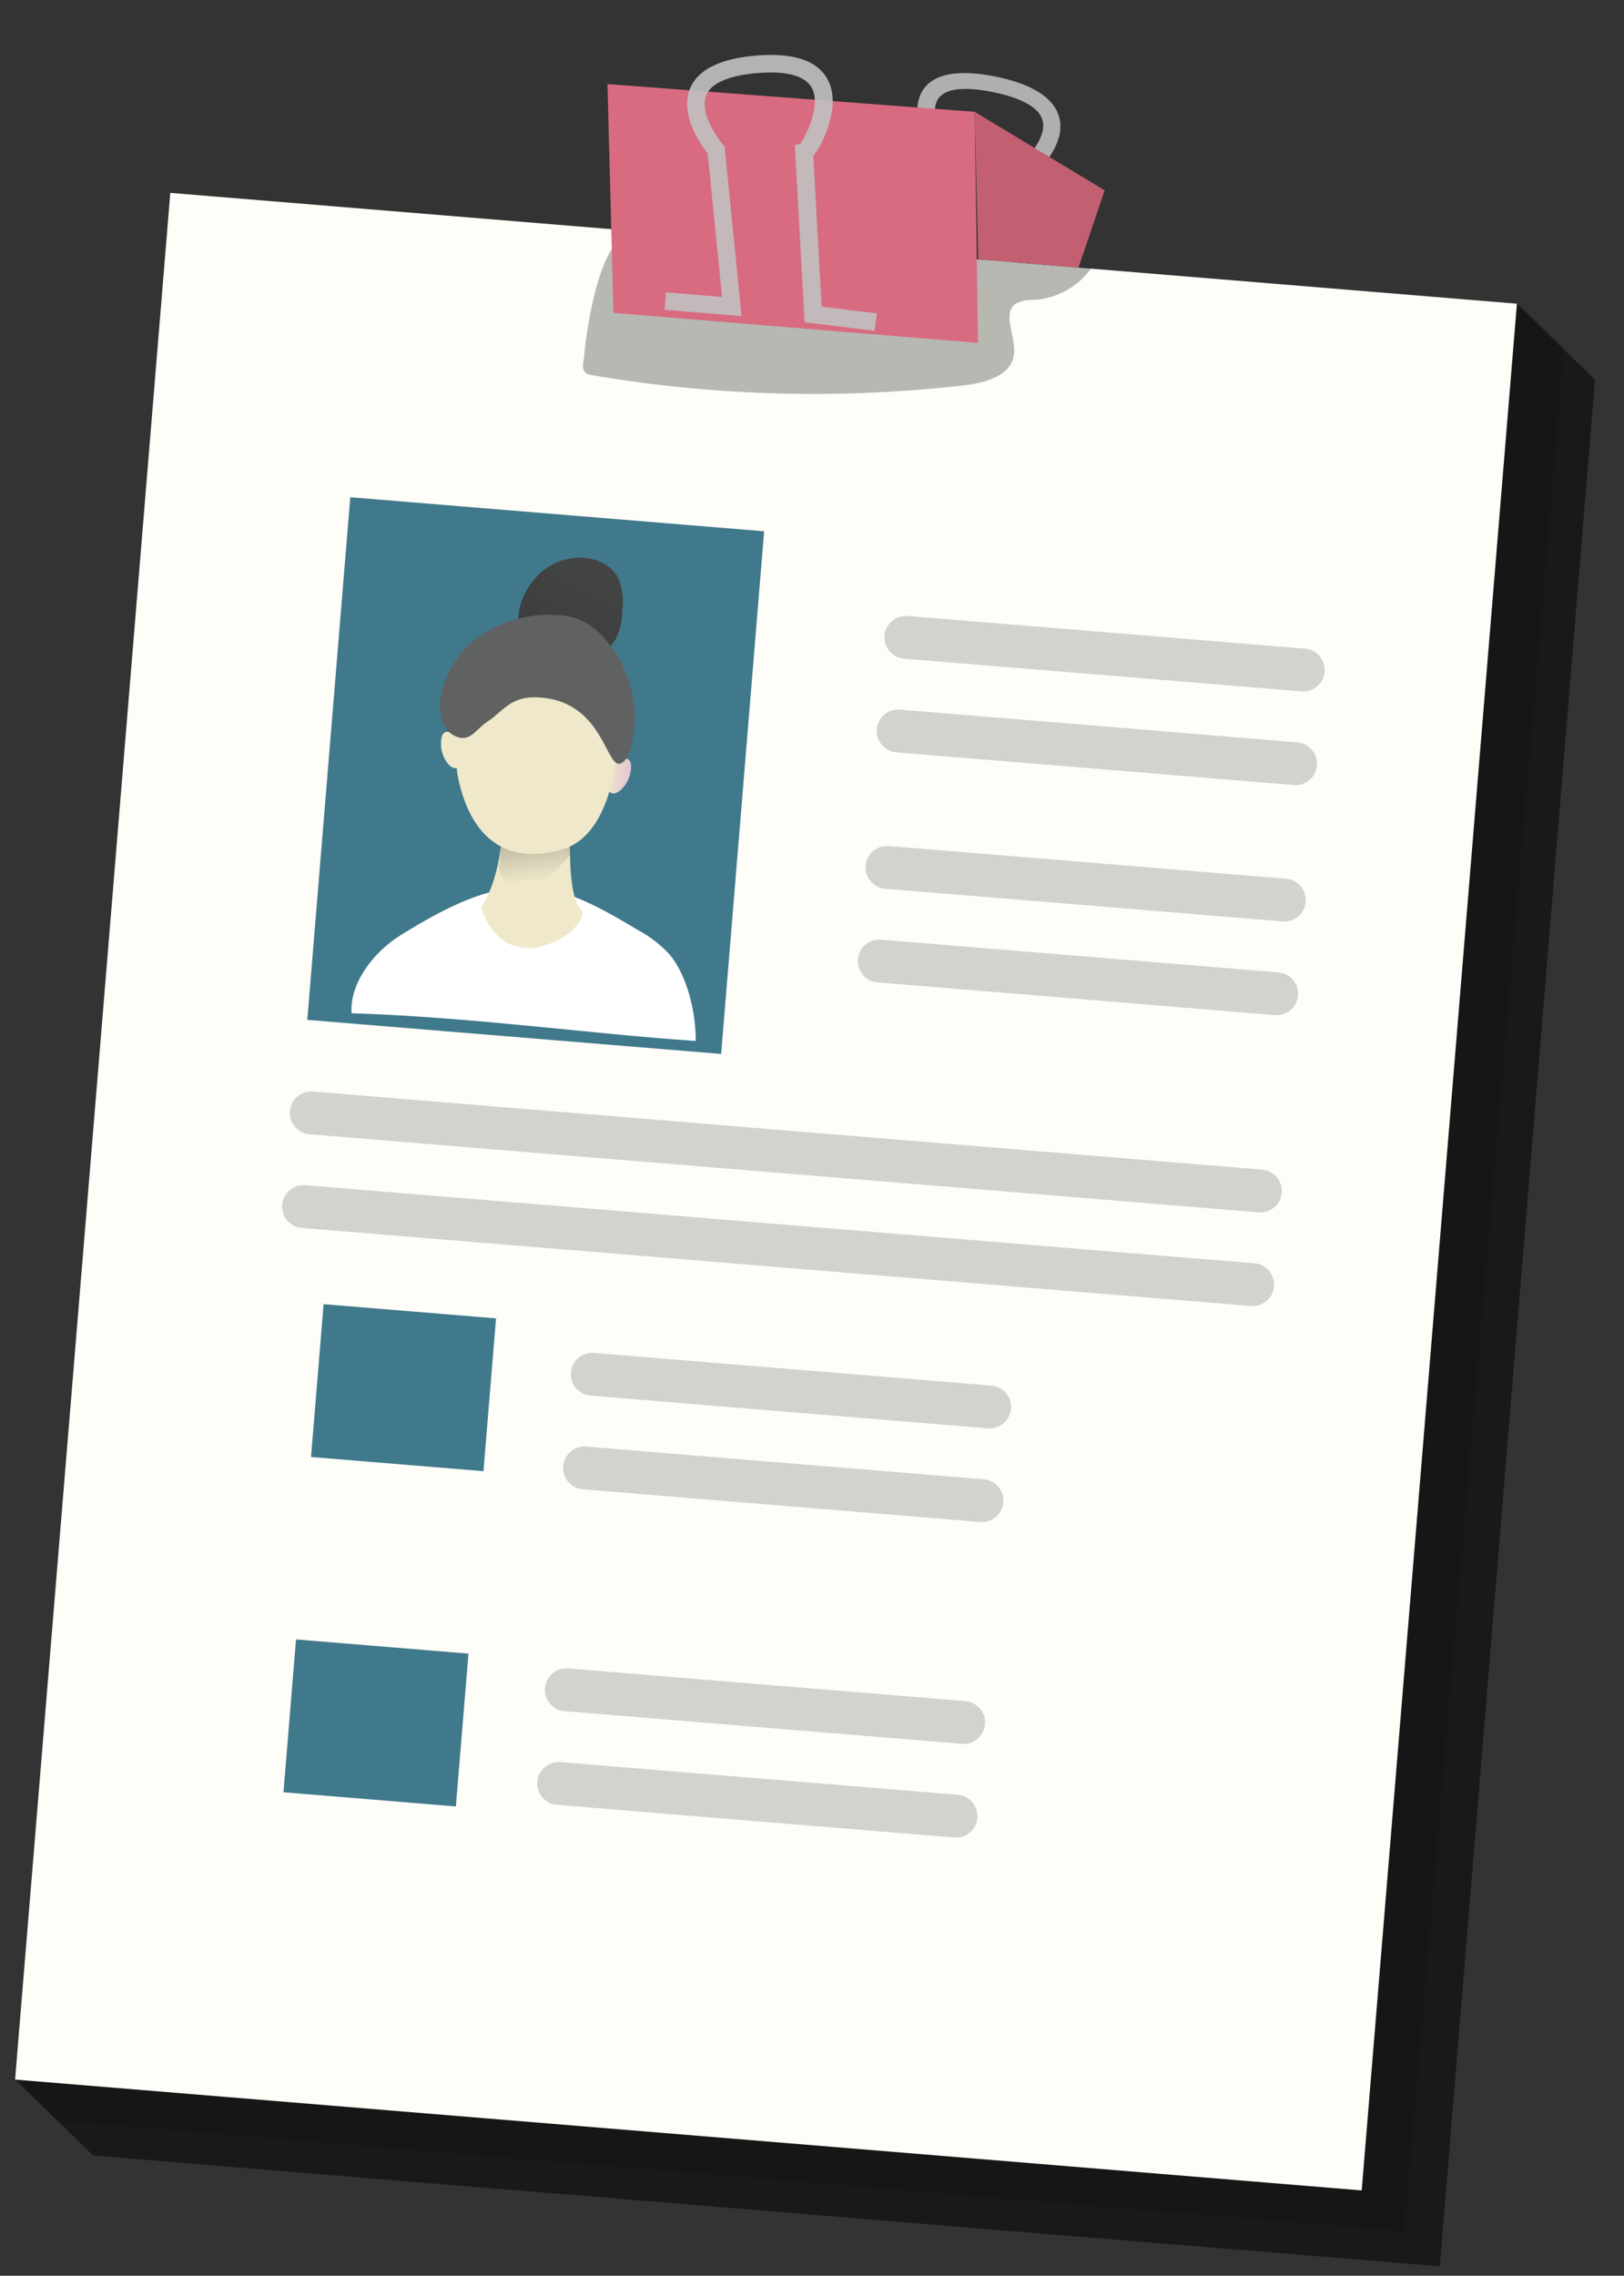 <svg width="192" height="269" viewBox="0 0 192 269" fill="none" xmlns="http://www.w3.org/2000/svg">
<rect x="0" y="0" width="192" height="269" fill="#333333" stroke="none"/>
<g clip-path="url(#clip0)">
<path d="M123.748 41.098L116.039 37.96L119.735 19.503L120.369 19.555C121.208 18.985 123.729 16.427 123.282 14.34C122.883 12.429 119.977 11.436 117.6 10.928C114.224 10.216 111.96 10.419 111.047 11.506C109.821 12.977 111.026 16.027 111.597 17.077L111.747 17.351L109.073 35.266L100.49 32.119L101.131 30.377L107.344 32.683L109.599 17.538C109.05 16.452 107.45 12.622 109.358 10.307C110.774 8.609 113.643 8.2 117.897 9.093C124.542 10.502 125.601 13.387 125.326 15.562C125.051 17.737 122.986 20.262 121.515 21.144L118.365 36.854L124.468 39.337L123.748 41.098Z" fill="#BDBDBD" fill-opacity="0.9"/>
<path d="M170.223 267.89L11.017 254.79L1.784 245.815L29.368 31.773L179.34 35.899L188.573 44.873L170.223 267.89Z" fill="black" fill-opacity="0.5"/>
<path d="M166.045 263.78L6.673 250.666L2.067 245.671L24.78 28.087L179.857 36.045L184.946 41.266L166.045 263.78Z" fill="url(#paint0_linear)" fill-opacity="0.1"/>
<path d="M179.34 35.899L20.135 22.799L1.784 245.815L160.989 258.916L179.34 35.899Z" fill="#FEFDF7"/>
<path d="M69.029 42.446C68.9 43.004 68.804 43.705 69.234 44.06C69.471 44.231 69.749 44.333 70.04 44.356C84.601 46.833 99.441 47.228 114.114 45.53C116.531 45.25 119.5 44.396 119.87 41.992C120.205 39.861 118.36 37.071 120.132 35.863C120.785 35.54 121.513 35.4 122.24 35.455C123.573 35.371 124.871 34.992 126.04 34.346C127.209 33.7 128.221 32.803 129.002 31.719L87.4 27.957C83.357 27.592 76.129 25.286 72.938 28.683C70.471 31.284 69.301 39.135 69.029 42.446Z" fill="url(#paint1_linear)"/>
<path d="M115.629 40.532L72.529 36.986L71.818 9.939L115.234 13.218L115.629 40.532Z" fill="#D86B7F"/>
<path d="M115.233 13.218L130.602 22.505L127.501 31.634L115.656 30.659L115.233 13.218Z" fill="#D86B7F"/>
<path d="M115.233 13.218L130.602 22.505L127.501 31.634L115.656 30.659L115.233 13.218Z" fill="url(#paint2_linear)" fill-opacity="0.1"/>
<path d="M103.394 39.104L95.127 38.098L93.966 17.14L94.574 17.037C95.24 16.159 97.022 12.652 96.053 10.541C95.178 8.616 92.109 8.434 89.687 8.624C86.237 8.89 84.093 9.799 83.495 11.251C82.696 13.204 84.634 16.11 85.449 17.065L85.665 17.313L87.672 37.369L78.567 36.62L78.737 34.552L85.363 35.097L83.667 18.158C82.882 17.154 80.312 13.544 81.581 10.461C82.507 8.206 85.182 6.893 89.563 6.557C96.347 6.036 98.111 8.807 98.41 11.233C98.708 13.659 97.348 16.997 96.154 18.393L97.137 36.245L103.678 37.045L103.394 39.104Z" fill="#C1C1C1" fill-opacity="0.9"/>
<path d="M90.342 62.801L41.414 58.775L36.331 120.553L85.258 124.579L90.342 62.801Z" fill="#40798C"/>
<path d="M154.291 76.674L107.304 72.807C105.91 72.693 104.687 73.73 104.572 75.125C104.458 76.519 105.495 77.743 106.888 77.858L153.876 81.724C155.27 81.839 156.493 80.801 156.607 79.407C156.722 78.012 155.685 76.788 154.291 76.674Z" fill="black" fill-opacity="0.17"/>
<path d="M153.38 87.745L106.393 83.879C104.999 83.764 103.776 84.802 103.661 86.197C103.547 87.591 104.583 88.815 105.977 88.929L152.965 92.796C154.358 92.91 155.581 91.873 155.696 90.478C155.811 89.084 154.774 87.86 153.38 87.745Z" fill="black" fill-opacity="0.17"/>
<path d="M152.054 103.867L105.067 100.001C103.673 99.886 102.45 100.924 102.335 102.318C102.22 103.713 103.257 104.936 104.651 105.051L151.638 108.917C153.032 109.032 154.255 107.995 154.37 106.6C154.485 105.205 153.448 103.982 152.054 103.867Z" fill="black" fill-opacity="0.17"/>
<path d="M151.143 114.939L104.156 111.072C102.762 110.958 101.539 111.995 101.424 113.39C101.309 114.784 102.346 116.008 103.74 116.123L150.727 119.989C152.121 120.104 153.344 119.066 153.459 117.671C153.574 116.277 152.537 115.053 151.143 114.939Z" fill="black" fill-opacity="0.17"/>
<path d="M117.215 163.785L70.228 159.918C68.834 159.804 67.611 160.841 67.496 162.236C67.382 163.631 68.418 164.854 69.812 164.969L116.8 168.835C118.193 168.95 119.416 167.912 119.531 166.518C119.646 165.123 118.609 163.899 117.215 163.785Z" fill="black" fill-opacity="0.17"/>
<path d="M116.304 174.856L69.317 170.99C67.923 170.875 66.7 171.913 66.585 173.307C66.47 174.702 67.507 175.926 68.901 176.04L115.888 179.907C117.282 180.021 118.505 178.984 118.62 177.589C118.735 176.194 117.698 174.971 116.304 174.856Z" fill="black" fill-opacity="0.17"/>
<path d="M114.146 201.079L67.159 197.213C65.765 197.098 64.542 198.136 64.427 199.53C64.312 200.925 65.349 202.148 66.743 202.263L113.73 206.129C115.124 206.244 116.347 205.206 116.462 203.812C116.577 202.417 115.54 201.194 114.146 201.079Z" fill="black" fill-opacity="0.17"/>
<path d="M113.236 212.15L66.248 208.284C64.855 208.169 63.632 209.207 63.517 210.602C63.402 211.996 64.439 213.22 65.833 213.334L112.82 217.201C114.214 217.315 115.437 216.278 115.552 214.883C115.666 213.489 114.63 212.265 113.236 212.15Z" fill="black" fill-opacity="0.17"/>
<path d="M149.218 138.255L37 129.021C35.606 128.906 34.383 129.944 34.269 131.339C34.154 132.733 35.191 133.957 36.585 134.072L148.803 143.305C150.196 143.42 151.419 142.382 151.534 140.988C151.649 139.593 150.612 138.37 149.218 138.255Z" fill="black" fill-opacity="0.17"/>
<path d="M148.307 149.326L36.089 140.093C34.695 139.978 33.472 141.016 33.358 142.41C33.243 143.805 34.28 145.028 35.674 145.143L147.892 154.377C149.285 154.492 150.508 153.454 150.623 152.059C150.738 150.665 149.701 149.441 148.307 149.326Z" fill="black" fill-opacity="0.17"/>
<path d="M58.644 155.835L38.258 154.158L36.772 172.221L57.158 173.899L58.644 155.835Z" fill="#40798C"/>
<path d="M55.384 195.464L34.997 193.787L33.511 211.85L53.897 213.528L55.384 195.464Z" fill="#40798C"/>
<path d="M47.43 110.499C44.303 112.42 41.339 116.092 41.56 119.764C56.057 120.241 69.692 122.2 82.256 123.048C82.274 119.728 81.294 115.425 79.194 112.857C78.089 111.654 76.785 110.65 75.34 109.889C72.407 108.134 69.43 106.382 66.133 105.408C59.553 103.442 53.017 107.075 47.43 110.499Z" fill="white"/>
<path d="M74.61 90.519C74.622 91.054 74.52 91.585 74.31 92.077C74.1 92.568 73.787 93.009 73.392 93.37C73.207 93.558 72.976 93.693 72.722 93.762C71.42 94.07 71.573 91.502 71.995 90.802C72.495 90.007 74.556 88.854 74.61 90.519Z" fill="url(#paint3_linear)"/>
<path d="M52.198 87.232C52.099 87.757 52.112 88.297 52.238 88.816C52.364 89.335 52.599 89.822 52.927 90.243C53.084 90.454 53.288 90.624 53.525 90.739C54.759 91.256 55.028 88.691 54.719 87.937C54.368 87.091 52.524 85.598 52.198 87.232Z" fill="url(#paint4_linear)"/>
<path d="M63.495 68.104C64.794 66.749 66.575 65.961 68.45 65.912C70.267 65.87 72.219 66.656 73.058 68.258C73.585 69.477 73.761 70.819 73.569 72.133C73.58 73.367 73.287 74.585 72.716 75.678C72.043 76.698 71.022 77.438 69.844 77.761C67.12 78.584 64.076 77.484 62.189 75.438C60.302 73.392 61.737 69.914 63.495 68.104Z" fill="#606161"/>
<path d="M63.495 68.104C64.794 66.749 66.575 65.961 68.45 65.912C70.267 65.87 72.219 66.656 73.058 68.258C73.585 69.477 73.761 70.819 73.569 72.133C73.58 73.367 73.287 74.585 72.716 75.678C72.043 76.698 71.022 77.438 69.844 77.761C67.12 78.584 64.076 77.484 62.189 75.438C60.302 73.392 61.737 69.914 63.495 68.104Z" fill="url(#paint5_linear)"/>
<path d="M67.489 97.151C67.489 97.151 66.875 105.545 68.638 107.466C70.402 109.387 60.168 116.843 56.879 107.31C56.879 107.31 59.558 103.532 59.304 96.772C59.049 90.012 67.489 97.151 67.489 97.151Z" fill="url(#paint6_linear)"/>
<path d="M67.605 99.16L67.453 101C67.453 101 62.028 107.58 60.236 105.076C58.444 102.571 59.071 102.093 59.071 102.093L59.291 96.777L67.605 99.16Z" fill="url(#paint7_linear)"/>
<path d="M73.099 85.54C73.099 85.54 73.44 98.459 66.389 100.434C59.339 102.409 55.561 98.431 54.193 92.097C52.824 85.763 56.723 73.525 63.871 75.334C71.019 77.142 73.099 85.54 73.099 85.54Z" fill="url(#paint8_linear)"/>
<path d="M73.829 89.931C74.177 89.514 74.422 89.019 74.541 88.489C75.184 86.122 75.195 83.629 74.572 81.257C73.949 78.885 72.715 76.719 70.993 74.974C70.295 74.249 69.466 73.663 68.55 73.247C67.631 72.89 66.656 72.702 65.671 72.69C62.575 72.532 59.507 73.36 56.91 75.055C55.626 75.915 54.534 77.032 53.703 78.336C52.873 79.64 52.322 81.102 52.086 82.629C51.926 83.533 51.999 84.462 52.298 85.33C52.449 85.762 52.7 86.152 53.03 86.47C53.36 86.788 53.759 87.024 54.196 87.16C55.753 87.562 56.304 86.138 57.665 85.273C59.688 83.964 60.501 81.84 64.846 82.568C71.912 83.75 71.734 92.116 73.829 89.931Z" fill="#606161"/>
<path d="M53.391 88.25C53.314 88.166 53.255 88.068 53.217 87.961C53.198 87.838 53.191 87.713 53.197 87.588C53.19 87.465 53.141 87.349 53.058 87.258C53.013 87.215 52.958 87.183 52.898 87.167C52.838 87.151 52.775 87.151 52.714 87.165C52.663 87.185 52.615 87.215 52.576 87.253C52.537 87.292 52.506 87.338 52.485 87.389C52.449 87.493 52.425 87.6 52.414 87.709C52.337 88.127 52.365 88.558 52.496 88.962C52.629 89.243 52.809 89.499 53.028 89.721C53.064 89.774 53.111 89.819 53.165 89.855C53.219 89.89 53.279 89.914 53.343 89.925C53.425 89.927 53.507 89.905 53.578 89.862C53.61 89.849 53.64 89.829 53.665 89.805C53.674 89.774 53.677 89.742 53.673 89.71C53.751 89.425 53.775 89.128 53.745 88.834C53.689 88.608 53.565 88.404 53.391 88.25V88.25Z" fill="url(#paint9_linear)"/>
<path d="M73.082 91.256C73.171 91.186 73.246 91.099 73.301 90.999C73.34 90.883 73.367 90.763 73.381 90.642C73.407 90.52 73.477 90.411 73.579 90.339C73.627 90.3 73.686 90.276 73.747 90.269C73.808 90.262 73.871 90.271 73.927 90.297C73.974 90.325 74.015 90.363 74.047 90.407C74.08 90.451 74.103 90.502 74.116 90.555C74.135 90.665 74.141 90.778 74.133 90.889C74.142 91.314 74.043 91.734 73.848 92.111C73.67 92.365 73.451 92.586 73.2 92.767C73.108 92.86 72.986 92.916 72.855 92.924C72.773 92.909 72.696 92.872 72.634 92.816C72.602 92.802 72.575 92.777 72.557 92.746C72.553 92.714 72.556 92.681 72.565 92.651C72.534 92.359 72.559 92.064 72.636 91.781C72.729 91.566 72.884 91.383 73.082 91.256V91.256Z" fill="url(#paint10_linear)"/>
</g>
<defs>
<linearGradient id="paint0_linear" x1="73021.4" y1="56626.6" x2="18934" y2="56137.2" gradientUnits="userSpaceOnUse">
<stop stop-color="#010101" stop-opacity="0"/>
<stop offset="0.95" stop-color="#010101"/>
</linearGradient>
<linearGradient id="paint1_linear" x1="15050.7" y1="3384.9" x2="15703.1" y2="-1231.38" gradientUnits="userSpaceOnUse">
<stop stop-color="#010101" stop-opacity="0"/>
<stop offset="0.95" stop-color="#010101"/>
</linearGradient>
<linearGradient id="paint2_linear" x1="4981.28" y1="769.578" x2="4632.05" y2="1272.95" gradientUnits="userSpaceOnUse">
<stop stop-color="#010101" stop-opacity="0"/>
<stop offset="0.95" stop-color="#010101"/>
</linearGradient>
<linearGradient id="paint3_linear" x1="74.521" y1="91.834" x2="71.75" y2="91.606" gradientUnits="userSpaceOnUse">
<stop stop-color="#E4C5D5"/>
<stop offset="0.42" stop-color="#E9D3CF"/>
<stop offset="1" stop-color="#EFE8CA"/>
</linearGradient>
<linearGradient id="paint4_linear" x1="-455.967" y1="703.432" x2="-443.82" y2="704.432" gradientUnits="userSpaceOnUse">
<stop stop-color="#E4C5D5"/>
<stop offset="0.42" stop-color="#E9D3CF"/>
<stop offset="1" stop-color="#EFE8CA"/>
</linearGradient>
<linearGradient id="paint5_linear" x1="4014.76" y1="1887.85" x2="3951.83" y2="2020.84" gradientUnits="userSpaceOnUse">
<stop stop-color="#010101" stop-opacity="0"/>
<stop offset="0.95" stop-color="#010101"/>
</linearGradient>
<linearGradient id="paint6_linear" x1="-4608.16" y1="2914.35" x2="-4383.29" y2="2932.85" gradientUnits="userSpaceOnUse">
<stop stop-color="#E4C5D5"/>
<stop offset="0.42" stop-color="#E9D3CF"/>
<stop offset="1" stop-color="#EFE8CA"/>
</linearGradient>
<linearGradient id="paint7_linear" x1="64.064" y1="107.428" x2="60.785" y2="79.712" gradientUnits="userSpaceOnUse">
<stop offset="0.12" stop-color="#010101" stop-opacity="0"/>
<stop offset="0.95" stop-color="#010101"/>
</linearGradient>
<linearGradient id="paint8_linear" x1="-7321.09" y1="3425.97" x2="-6756.72" y2="3472.41" gradientUnits="userSpaceOnUse">
<stop stop-color="#E4C5D5"/>
<stop offset="0.42" stop-color="#E9D3CF"/>
<stop offset="1" stop-color="#EFE8CA"/>
</linearGradient>
<linearGradient id="paint9_linear" x1="-481.559" y1="467.94" x2="-494.801" y2="465.333" gradientUnits="userSpaceOnUse">
<stop offset="0.12" stop-color="#010101" stop-opacity="0"/>
<stop offset="0.95" stop-color="#010101"/>
</linearGradient>
<linearGradient id="paint10_linear" x1="-19.917" y1="514.38" x2="-33.155" y2="511.786" gradientUnits="userSpaceOnUse">
<stop offset="0.12" stop-color="#010101" stop-opacity="0"/>
<stop offset="0.95" stop-color="#010101"/>
</linearGradient>
<clipPath id="clip0">
<rect width="170" height="255" fill="white" transform="translate(21.742 0.459) rotate(4.704)"/>
</clipPath>
</defs>
</svg>
